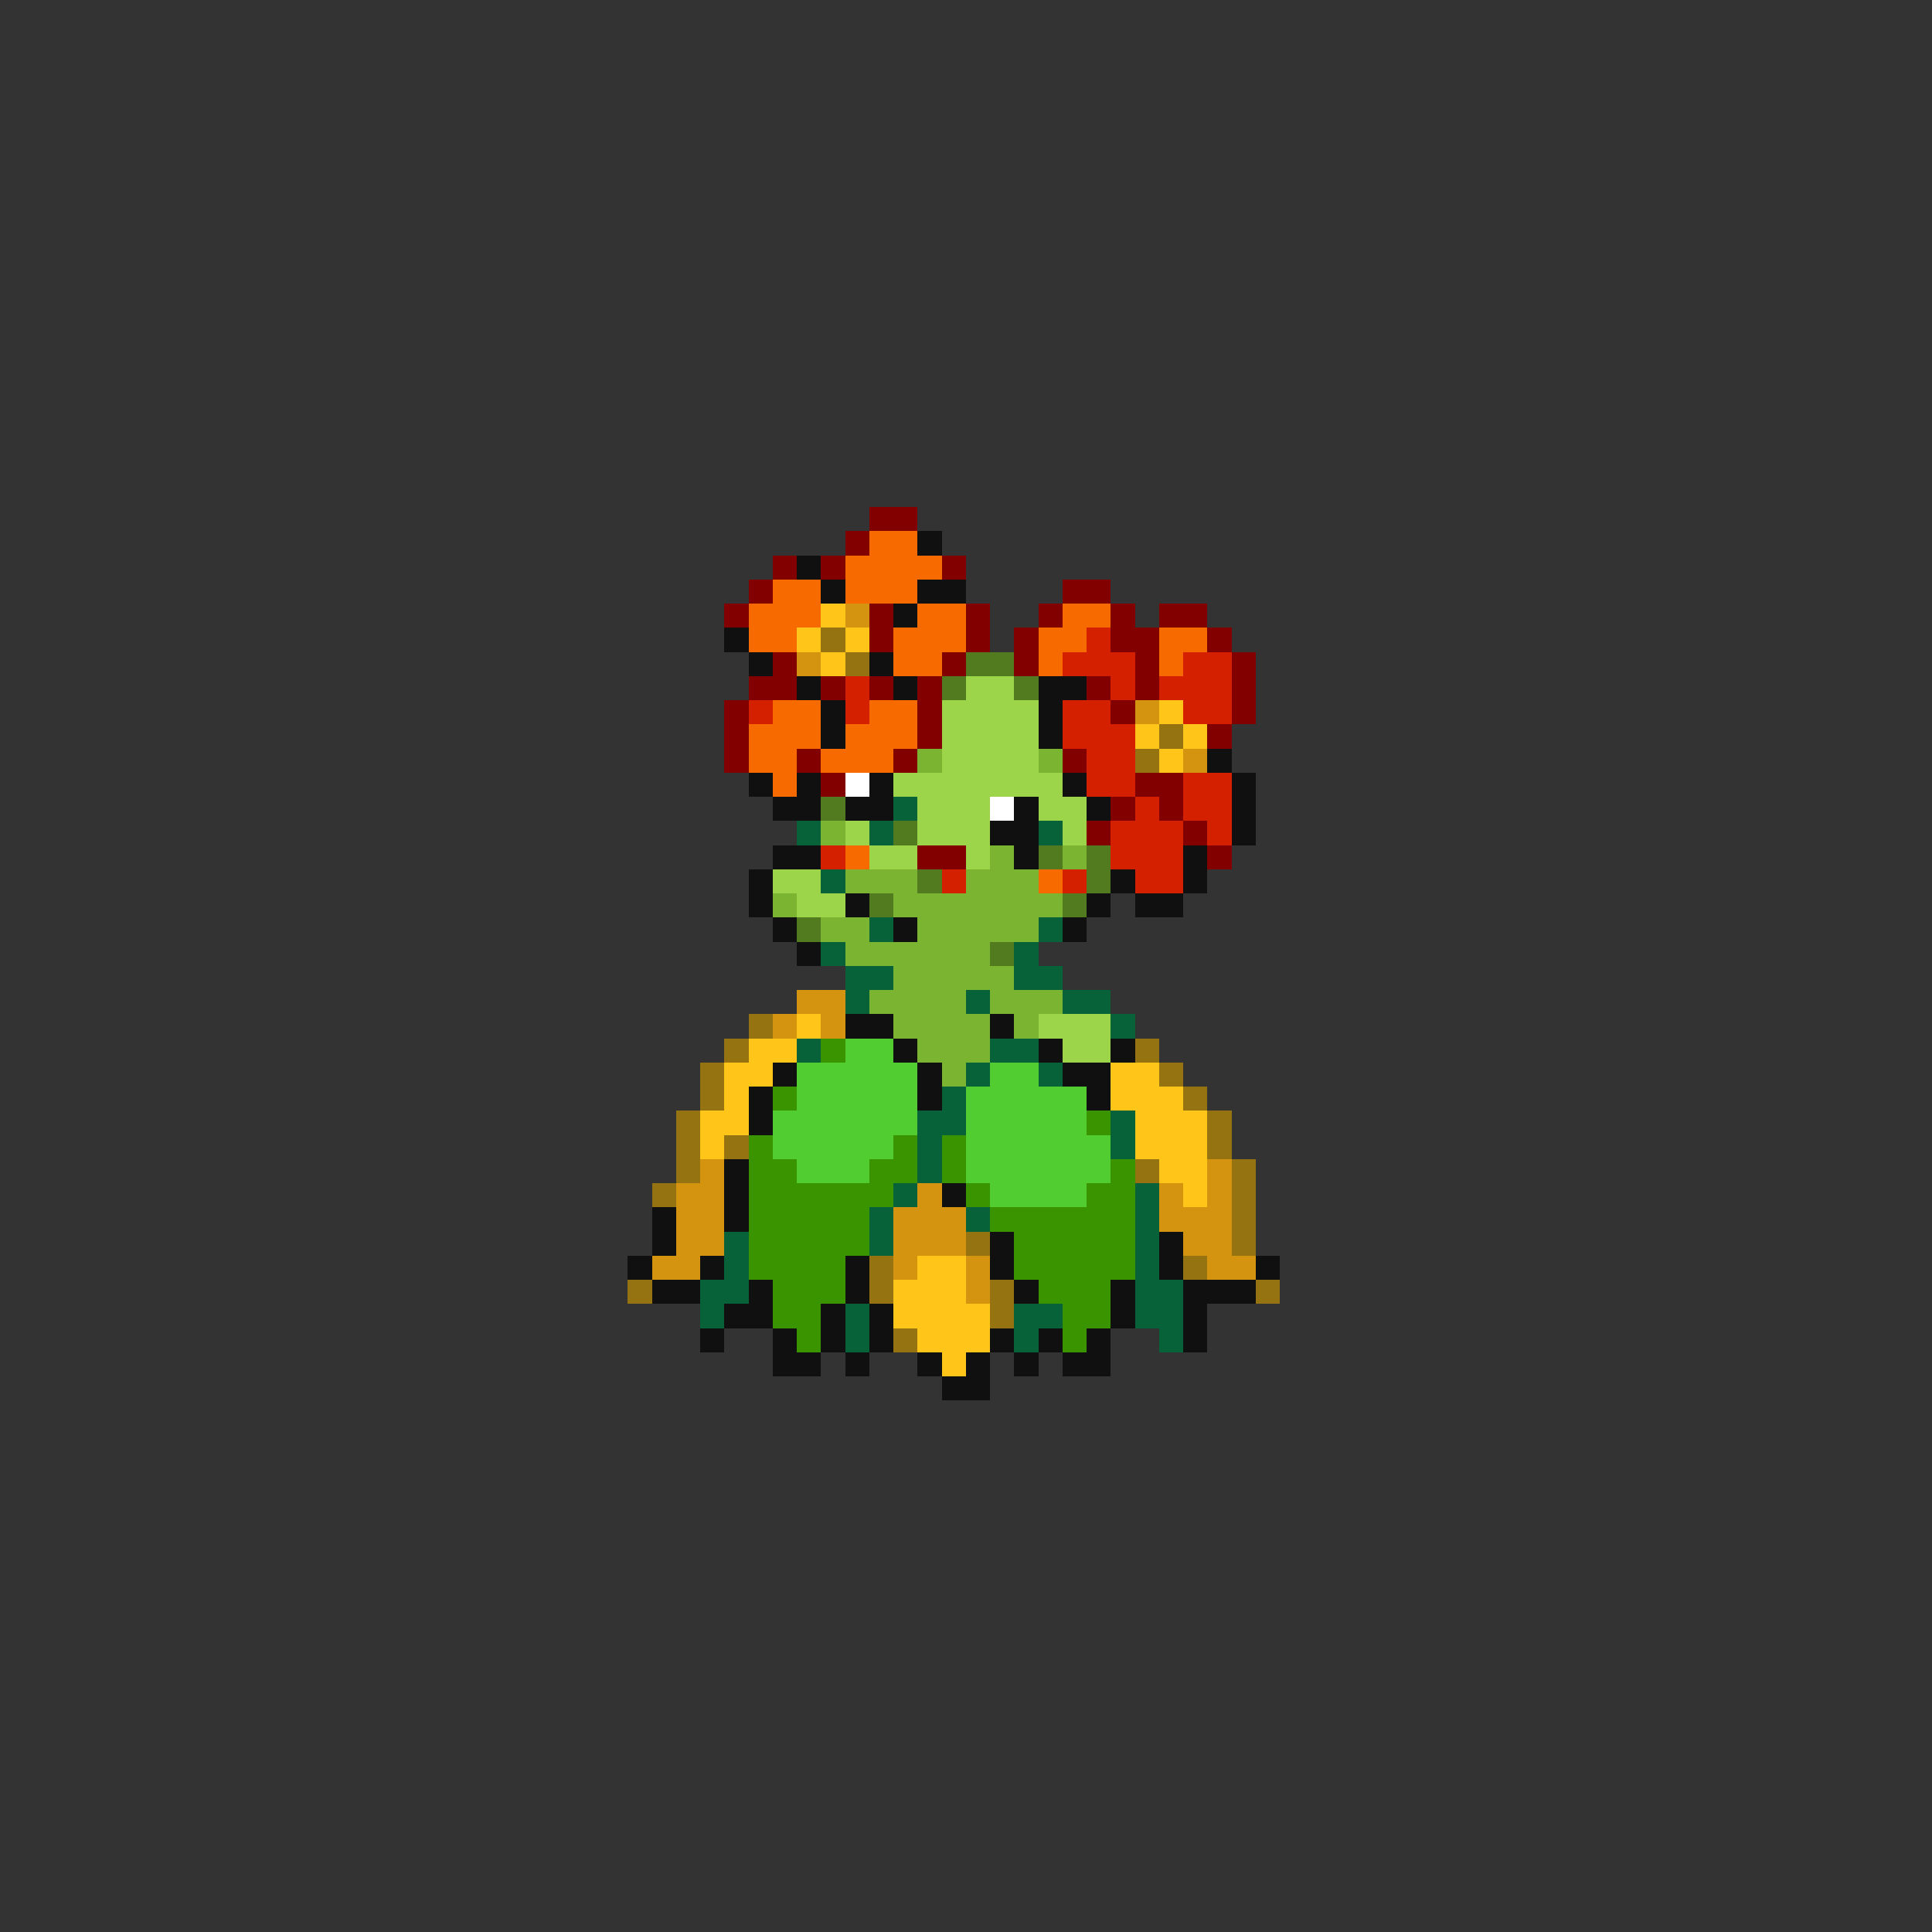 <svg xmlns="http://www.w3.org/2000/svg" viewBox="0 -0.5 80 80" shape-rendering="crispEdges">
<rect x="0" y="-0.5" width="80" height="80" fill="#333333" stroke="none"/>
<path stroke="#830000" d="M36 21h2M35 22h1M32 23h1M34 23h1M39 23h1M31 24h1M44 24h2M30 25h1M36 25h1M40 25h1M43 25h1M46 25h1M48 25h2M36 26h1M40 26h1M42 26h1M46 26h2M50 26h1M32 27h1M39 27h1M42 27h1M47 27h1M51 27h1M31 28h2M34 28h1M36 28h1M38 28h1M45 28h1M47 28h1M51 28h1M30 29h1M38 29h1M46 29h1M51 29h1M30 30h1M38 30h1M50 30h1M30 31h1M33 31h1M37 31h1M44 31h1M34 32h1M47 32h2M46 33h1M48 33h1M45 34h1M49 34h1M38 35h2M50 35h1" />
<path stroke="#f66a00" d="M36 22h2M35 23h4M32 24h2M35 24h3M31 25h3M38 25h2M44 25h2M31 26h2M37 26h3M43 26h2M48 26h2M37 27h2M43 27h1M48 27h1M32 29h2M36 29h2M31 30h3M35 30h3M31 31h2M34 31h3M32 32h1M35 35h1M43 36h1" />
<path stroke="#101010" d="M38 22h1M33 23h1M34 24h1M38 24h2M37 25h1M30 26h1M31 27h1M36 27h1M33 28h1M37 28h1M43 28h2M34 29h1M43 29h1M34 30h1M43 30h1M50 31h1M31 32h1M33 32h1M36 32h1M44 32h1M51 32h1M32 33h2M35 33h2M42 33h1M45 33h1M51 33h1M41 34h2M51 34h1M32 35h2M42 35h1M49 35h1M31 36h1M46 36h1M49 36h1M31 37h1M35 37h1M45 37h1M47 37h2M32 38h1M37 38h1M44 38h1M33 39h1M35 42h2M41 42h1M37 43h1M43 43h1M46 43h1M32 44h1M38 44h1M44 44h2M31 45h1M38 45h1M45 45h1M31 46h1M30 48h1M30 49h1M39 49h1M27 50h1M30 50h1M27 51h1M41 51h1M48 51h1M26 52h1M29 52h1M35 52h1M41 52h1M48 52h1M52 52h1M27 53h2M31 53h1M35 53h1M42 53h1M46 53h1M49 53h3M30 54h2M34 54h1M36 54h1M46 54h1M49 54h1M29 55h1M32 55h1M34 55h1M36 55h1M41 55h1M43 55h1M45 55h1M49 55h1M32 56h2M35 56h1M38 56h1M40 56h1M42 56h1M44 56h2M39 57h2" />
<path stroke="#ffc518" d="M34 25h1M33 26h1M35 26h1M34 27h1M48 29h1M47 30h1M49 30h1M48 31h1M33 42h1M31 43h2M30 44h2M46 44h2M30 45h1M46 45h3M29 46h2M47 46h3M29 47h1M47 47h3M48 48h2M49 49h1M38 52h2M37 53h3M37 54h4M38 55h3M39 56h1" />
<path stroke="#d59410" d="M35 25h1M33 27h1M47 29h1M49 31h1M33 41h2M32 42h1M34 42h1M29 48h1M50 48h1M28 49h2M38 49h1M48 49h1M50 49h1M28 50h2M37 50h3M48 50h3M28 51h2M37 51h3M49 51h2M27 52h2M37 52h1M40 52h1M50 52h2M40 53h1" />
<path stroke="#947310" d="M34 26h1M35 27h1M48 30h1M47 31h1M31 42h1M30 43h1M47 43h1M29 44h1M48 44h1M29 45h1M49 45h1M28 46h1M50 46h1M28 47h1M30 47h1M50 47h1M28 48h1M47 48h1M51 48h1M27 49h1M51 49h1M51 50h1M40 51h1M51 51h1M36 52h1M49 52h1M26 53h1M36 53h1M41 53h1M52 53h1M41 54h1M37 55h1" />
<path stroke="#d52000" d="M45 26h1M44 27h3M49 27h2M35 28h1M46 28h1M48 28h3M31 29h1M35 29h1M44 29h2M49 29h2M44 30h3M45 31h2M45 32h2M49 32h2M47 33h1M49 33h2M46 34h3M50 34h1M34 35h1M46 35h3M39 36h1M44 36h1M47 36h2" />
<path stroke="#527b20" d="M40 27h2M39 28h1M42 28h1M34 33h1M37 34h1M43 35h1M45 35h1M38 36h1M45 36h1M36 37h1M44 37h1M33 38h1M41 39h1" />
<path stroke="#9cd54a" d="M40 28h2M39 29h4M39 30h4M39 31h4M37 32h7M38 33h3M43 33h2M35 34h1M38 34h3M44 34h1M36 35h2M40 35h1M32 36h2M33 37h2M43 42h3M44 43h2" />
<path stroke="#7bb431" d="M38 31h1M43 31h1M34 34h1M41 35h1M44 35h1M35 36h3M40 36h3M32 37h1M37 37h7M34 38h2M38 38h5M35 39h6M37 40h5M36 41h4M41 41h3M37 42h4M42 42h1M38 43h3M39 44h1" />
<path stroke="#ffffff" d="M35 32h1M41 33h1" />
<path stroke="#086239" d="M37 33h1M33 34h1M36 34h1M43 34h1M34 36h1M36 38h1M43 38h1M34 39h1M42 39h1M35 40h2M42 40h2M35 41h1M40 41h1M44 41h2M46 42h1M33 43h1M41 43h2M40 44h1M43 44h1M39 45h1M38 46h2M46 46h1M38 47h1M46 47h1M38 48h1M37 49h1M47 49h1M36 50h1M40 50h1M47 50h1M30 51h1M36 51h1M47 51h1M30 52h1M47 52h1M29 53h2M47 53h2M29 54h1M35 54h1M42 54h2M47 54h2M35 55h1M42 55h1M48 55h1" />
<path stroke="#399400" d="M34 43h1M32 45h1M45 46h1M31 47h1M37 47h1M39 47h1M31 48h2M36 48h2M39 48h1M46 48h1M31 49h6M40 49h1M45 49h2M31 50h5M41 50h6M31 51h5M42 51h5M31 52h4M42 52h5M32 53h3M43 53h3M32 54h2M44 54h2M33 55h1M44 55h1" />
<path stroke="#52cd31" d="M35 43h2M33 44h5M41 44h2M33 45h5M40 45h5M32 46h6M40 46h5M32 47h5M40 47h6M33 48h3M40 48h6M41 49h4" />
</svg>